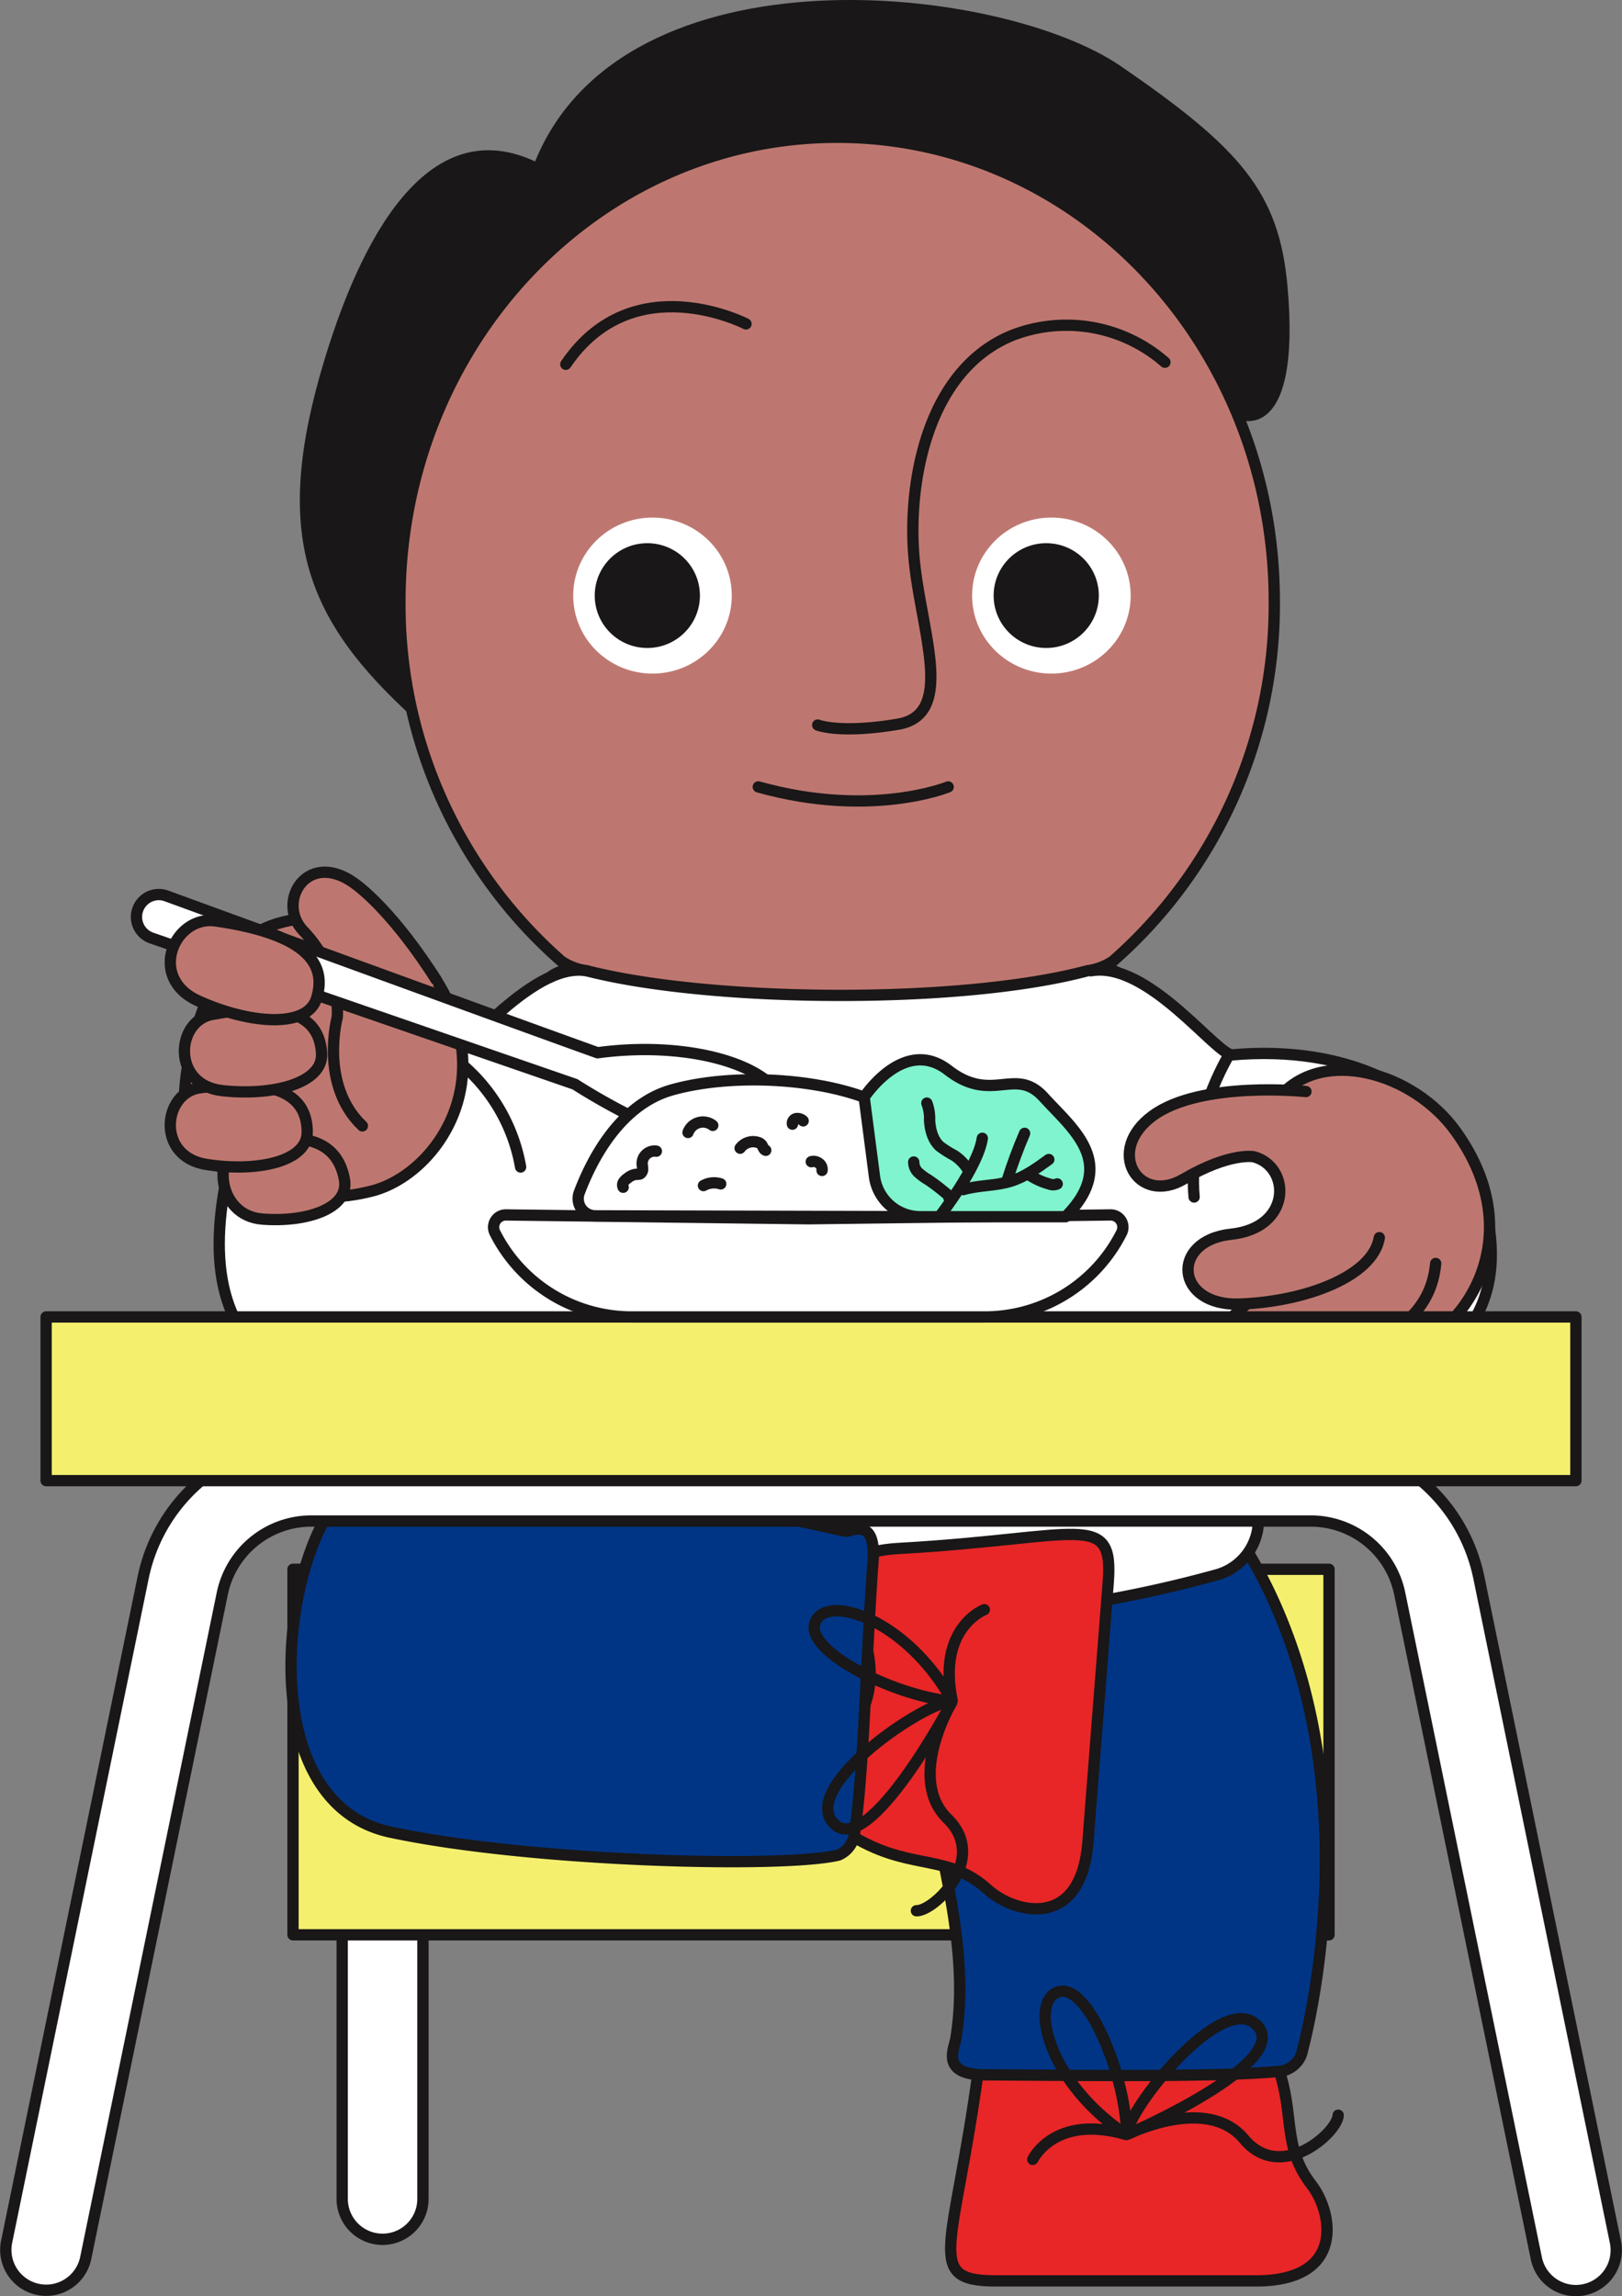<svg xmlns="http://www.w3.org/2000/svg" width="430.815" height="609.775" viewBox="0 0 430.815 609.775">
  <rect x="0" y="0" width="430.815" height="609.775" fill="#808080" stroke="none"/>
  <g id="Group_23" data-name="Group 23" transform="translate(-265.983 -256.549)">
    <g id="Group_21" data-name="Group 21" transform="translate(356.873 735.259)">
      <path id="Path_179" data-name="Path 179" d="M528.429,506.389a10.723,10.723,0,0,1-10.724-10.724V411.914H313.952v83.751a10.724,10.724,0,0,1-21.448,0V401.19a10.723,10.723,0,0,1,10.724-10.724h225.2a10.723,10.723,0,0,1,10.724,10.724v94.475A10.723,10.723,0,0,1,528.429,506.389Z" transform="translate(-292.504 -390.466)" fill="#fff" stroke="#191717" stroke-miterlimit="10" stroke-width="3"/>
    </g>
    <rect id="Rectangle_17" data-name="Rectangle 17" width="275.17" height="97.069" transform="translate(343.806 673.26)" fill="#f4f06e" stroke="#191717" stroke-linecap="round" stroke-linejoin="round" stroke-width="3"/>
    <path id="Path_857" data-name="Path 857" d="M423.167,415.029c6.76,15.067,1.777,23.836,10.434,35.046,5.566,7.21,9.1,25.452-14.771,25.452H349.847c-19.411,0-11.235-8.24-4.79-55.944,3.81-28.361,20.844,0,42.17-5.991S418.763,404.6,423.167,415.029Z" transform="translate(180.774 386.701)" fill="#e82627" stroke="#191717" stroke-linecap="round" stroke-linejoin="round" stroke-width="3"/>
    <path id="Path_856" data-name="Path 856" d="M503.6,360.812c-1.745-15.682-193.776-15.682-195.6,0a5.82,5.82,0,0,1-.643,1.787c-4.368,9.2-20.125,66.707,6.749,110.611,1.43,2.313,6.173,4.272,11.875,4.894,35.518,3.9,122.558,3.9,158.079,0,5.7-.626,10.456-2.581,11.875-4.894,26.871-43.9,12.619-101.417,8.3-110.611A5.9,5.9,0,0,1,503.6,360.812Z" transform="translate(80.549 238.162)" fill="#003586" stroke="#191717" stroke-miterlimit="10" stroke-width="3"/>
    <path id="Path_859" data-name="Path 859" d="M415.972,369.277c38.917,54.2,24.869,125.007,20.2,142.5a7.015,7.015,0,0,1-6.413,4.622c-16.133,1.483-51.808,1.022-77.91.869-11.621-.072-7.911-7.035-7.507-9.52,5.151-31.26-10.585-62.607-8.479-90.4" transform="translate(175.504 290.238)" fill="#003586" stroke="#191717" stroke-linecap="round" stroke-linejoin="round" stroke-width="3"/>
    <path id="Path_860" data-name="Path 860" d="M309.312,492.512c69.885,19.042,144.067,16.572,201.215.733A15.068,15.068,0,0,0,521.8,479.265c1.212-52.126-20.776-128.31-35.847-144.914-9-9.927-143.137-9.587-152.3.247-8.987,9.648-44.623,96.252-33.6,148.2A12.889,12.889,0,0,0,309.312,492.512Z" transform="translate(78.415 181.548)" fill="#fff" stroke="#191717" stroke-miterlimit="10" stroke-width="3"/>
    <path id="Path_855" data-name="Path 855" d="M538.926,367.978s16.49,6.7,12.765-35.307c-2.231-25.159-12.576-36.769-44.265-58.539s-131.8-32.912-155.588,25.291c-26.363-12.293-44.63,15.1-56.069,53.091-13.873,46.024-4.933,68.609,23.9,94.776S533.418,498.107,538.926,367.978Z" transform="translate(56.267 0)" fill="#191717"/>
    <path id="Path_861" data-name="Path 861" d="M296.8,389.935a125.9,125.9,0,0,0,42.846,95.58,15.709,15.709,0,0,0,6.8,2.563c32.615,8.375,99.03,9.048,132.932,0a16.016,16.016,0,0,0,6.8-2.563,125.906,125.906,0,0,0,42.85-95.58c0-68.044-51.99-123.187-116.109-123.187S296.8,321.87,296.8,389.935Z" transform="translate(75.412 26.258)" fill="#be7770" stroke="#191717" stroke-linecap="round" stroke-linejoin="round" stroke-width="3"/>
    <ellipse id="Ellipse_99" data-name="Ellipse 99" cx="21.057" cy="20.714" rx="21.057" ry="20.714" transform="translate(418.234 393.99)" fill="#fff"/>
    <ellipse id="Ellipse_100" data-name="Ellipse 100" cx="13.97" cy="13.912" rx="13.97" ry="13.912" transform="translate(423.948 400.792)" fill="#191717"/>
    <ellipse id="Ellipse_101" data-name="Ellipse 101" cx="21.057" cy="20.714" rx="21.057" ry="20.714" transform="translate(524.183 393.99)" fill="#fff"/>
    <ellipse id="Ellipse_102" data-name="Ellipse 102" cx="13.97" cy="13.912" rx="13.97" ry="13.912" transform="translate(529.9 400.792)" fill="#191717"/>
    <path id="Path_862" data-name="Path 862" d="M420.059,290.538a39.755,39.755,0,0,0-40.508-7.153c-22.982,9.33-27.854,39.768-26.135,59.068s11.221,41.6-4.272,44.208-21.309.214-21.309.214" transform="translate(155.338 62.202)" fill="none" stroke="#191717" stroke-linecap="round" stroke-linejoin="round" stroke-width="3"/>
    <path id="Path_863" data-name="Path 863" d="M356.979,283.9s-30.042-15.553-47.861,10.724" transform="translate(107.145 58.662)" fill="none" stroke="#191717" stroke-linecap="round" stroke-linejoin="round" stroke-width="3"/>
    <path id="Path_864" data-name="Path 864" d="M373.853,315.005s-20.411,8.4-50.432,0" transform="translate(143.971 150.505)" fill="none" stroke="#191717" stroke-linecap="round" stroke-linejoin="round" stroke-width="3"/>
    <path id="Path_180" data-name="Path 180" d="M381.008,328.8c-15.2-2.724-35.268,25.7-37.624,22.32-7.16-10.274-22.438-7.042-22.438-7.042s-29.6-.025-36.548,44.791c-3.45,22.231.937,42.214,25.505,51.15,28.733,10.449,44.108-3.575,44.108-3.575" transform="translate(40.842 185.54)" fill="#fff" stroke="#191717" stroke-linecap="round" stroke-linejoin="round" stroke-width="3"/>
    <path id="Path_865" data-name="Path 865" d="M343.815,449.138s5.748-12.154,24.8-6.613c-20.508-13.584-25.877-35.161-18.1-37.856s17.766,21.641,18.231,37.316c2.359-8.99,26.385-38.113,34.907-28.158S369.134,442.4,369.134,442.4s20.944-10.47,30.782,1.326,24.869-1.759,25.023-6.327" transform="translate(196.479 380.831)" fill="none" stroke="#191717" stroke-linecap="round" stroke-linejoin="round" stroke-width="3"/>
    <path id="Path_857-2" data-name="Path 857" d="M335.331,451.765c14.5,7.914,23.625,3.628,34.128,13.133,6.753,6.113,24.662,11.064,26.524-12.737l5.38-68.777c1.516-19.35-7.335-11.843-55.4-9.141-28.572,1.587-1.627,20.783-9.262,41.581S325.279,446.561,335.331,451.765Z" transform="translate(158.967 293.474)" fill="#e82627" stroke="#191717" stroke-linecap="round" stroke-linejoin="round" stroke-width="3"/>
    <path id="Path_858" data-name="Path 858" d="M315.134,464.162c37.095,7.893,104.309,9.62,118.976,6.084a7.04,7.04,0,0,0,4.282-6.095c2.474-16.007,2.974-45.752,4.883-71.78.851-11.6-5.137-8.34-7.2-8.093-27.911-6.131-46.9-10.141-69.449-14.116-22.907-4.039-48.666-11.571-64.544,4.812S278.043,456.269,315.134,464.162Z" transform="translate(54.583 278.908)" fill="#003586" stroke="#191717" stroke-linecap="round" stroke-linejoin="round" stroke-width="3"/>
    <path id="Path_865-2" data-name="Path 865" d="M372.748,376.124s-12.565,4.779-8.529,24.2c-11.943-21.505-33.034-28.54-36.329-21s20.19,19.4,35.782,21.083c-9.148,1.651-40.054,23.332-30.8,32.6s31.182-32.179,31.182-32.179-12.072,20.065-1.079,30.792-3.693,24.655-8.261,24.451" transform="translate(154.67 307.867)" fill="none" stroke="#191717" stroke-linecap="round" stroke-linejoin="round" stroke-width="3"/>
    <path id="Path_181" data-name="Path 181" d="M300.6,334.986a46.225,46.225,0,0,1,18.456,29.5" transform="translate(85.204 201.949)" fill="none" stroke="#191717" stroke-linecap="round" stroke-linejoin="round" stroke-width="3"/>
    <path id="Path_182" data-name="Path 182" d="M348.139,328.811c15.2-2.724,33.52,22.685,37.624,22.32,29.241-2.574,58.41,7.972,66.675,38.8,5.83,21.727-.379,39.372-24.948,48.308-28.733,10.449-52.355-1.787-52.355-1.787" transform="translate(207.612 185.525)" fill="#fff" stroke="#191717" stroke-linecap="round" stroke-linejoin="round" stroke-width="3"/>
    <path id="Path_183" data-name="Path 183" d="M365.227,334.909s-11.071,17.873-9.283,37.745" transform="translate(227.203 201.751)" fill="none" stroke="#191717" stroke-linecap="round" stroke-linejoin="round" stroke-width="3"/>
    <path id="Path_184" data-name="Path 184" d="M294.19,333.34c-10.224,12.075-19.518,46.4-8.3,54.671s27.561,13.7,44.762,9.233,35.389-30.585,15.128-58.829C334.449,322.623,305.544,319.931,294.19,333.34Z" transform="translate(34.182 175.556)" fill="#be7770" stroke="#191717" stroke-linecap="round" stroke-linejoin="round" stroke-width="3"/>
    <path id="Path_185" data-name="Path 185" d="M371.476,343.219c-10.224,12.075,31.118,21.352-12.973,58.721,11.21,8.268,27.561,13.705,44.762,9.237s35.389-30.585,15.128-58.832C407.065,336.555,382.829,329.806,371.476,343.219Z" transform="translate(234.296 204.684)" fill="#be7770" stroke="#191717" stroke-linecap="round" stroke-linejoin="round" stroke-width="3"/>
    <path id="Path_186" data-name="Path 186" d="M307.278,388.7c-11.489-10.9-6.688-28.8-6.688-28.8s1.358-12.186-9.058-23.057c-7.36-7.678,1.376-22.413,14.653-11.782,10.763,8.615,20.658,24.8,20.658,24.8" transform="translate(54.958 166.826)" fill="#be7770" stroke="#191717" stroke-linecap="round" stroke-linejoin="round" stroke-width="3"/>
    <path id="Path_187" data-name="Path 187" d="M288.9,342.923c-8.3,2.134-6.874,18.692,5.173,19.618s23.193-2.949,21.806-10.527S308.832,337.8,288.9,342.923Z" transform="translate(41.585 217.73)" fill="#be7770" stroke="#191717" stroke-linecap="round" stroke-linejoin="round" stroke-width="3"/>
    <path id="Path_188" data-name="Path 188" d="M287.555,337.928c-9.805,1.348-11.646,18.231,1.755,20.34s26.774-.719,26.789-8.515S311.112,334.69,287.555,337.928Z" transform="translate(31.48 207.49)" fill="#be7770" stroke="#191717" stroke-linecap="round" stroke-linejoin="round" stroke-width="3"/>
    <path id="Path_189" data-name="Path 189" d="M288.138,332.869c-9.73,1.812-10.767,18.764,2.717,20.236s26.714-1.991,26.356-9.78S311.513,328.518,288.138,332.869Z" transform="translate(34.182 193.06)" fill="#be7770" stroke="#191717" stroke-linecap="round" stroke-linejoin="round" stroke-width="3"/>
    <path id="Path_190" data-name="Path 190" d="M281.216,334.547,393.7,373.382s47.415,31.036,54.882,9.605c4.225-12.132-20.529-21.809-48.884-17.977-16.44-5.863-96.037-34.9-114.533-41.652a5.9,5.9,0,0,0-6.52,1.73h0A5.93,5.93,0,0,0,281.216,334.547Z" transform="translate(25.011 171.092)" fill="#fff" stroke="#191717" stroke-linecap="round" stroke-linejoin="round" stroke-width="3"/>
    <path id="Path_191" data-name="Path 191" d="M397.907,337.949s-27.786-2.931-40.633,6.377-3.914,23.947,8.175,16.858,18.5-5.941,18.5-5.941c9.984,2.563,10.352,18.867-5.92,20.594s-14.939,19.157,2.3,18.542,35.35-7.271,37.066-17.634" transform="translate(214.949 208.452)" fill="#be7770" stroke="#191717" stroke-linecap="round" stroke-linejoin="round" stroke-width="3"/>
    <path id="Path_192" data-name="Path 192" d="M364.171,374.406s32.022.125,34.256-24" transform="translate(248.889 241.641)" fill="#be7770" stroke="#191717" stroke-linecap="round" stroke-linejoin="round" stroke-width="3"/>
    <path id="Path_193" data-name="Path 193" d="M291.77,325.035c-10.924-1.577-18.27,15.056-4.6,21.237s28.887,7.317,31.386-.615S318.012,328.82,291.77,325.035Z" transform="translate(31.483 176.058)" fill="#be7770" stroke="#191717" stroke-linecap="round" stroke-linejoin="round" stroke-width="3"/>
    <g id="Group_22" data-name="Group 22" transform="translate(267.503 639)">
      <path id="Path_194" data-name="Path 194" d="M684.539,589.34a10.724,10.724,0,0,1-10.492-8.565L637.747,404.2a24.152,24.152,0,0,0-23.568-19.214H348.6A24.152,24.152,0,0,0,325.034,404.2l-36.3,176.575a10.724,10.724,0,0,1-21.008-4.318l36.3-176.575A45.68,45.68,0,0,1,348.6,363.538H614.179a45.677,45.677,0,0,1,44.576,36.344l36.3,176.575a10.734,10.734,0,0,1-10.517,12.883Z" transform="translate(-267.503 -363.538)" fill="#fff" stroke="#191717" stroke-miterlimit="10" stroke-width="3"/>
    </g>
    <rect id="Rectangle_18" data-name="Rectangle 18" width="406.322" height="43.467" transform="translate(278.23 606.256)" fill="#f4f06e" stroke="#191717" stroke-linecap="round" stroke-linejoin="round" stroke-width="3"/>
    <path id="Path_195" data-name="Path 195" d="M387.33,347.819,307.053,346.8a3.253,3.253,0,0,0-2.949,4.715h0a40.669,40.669,0,0,0,36.322,22.374h93.807a40.665,40.665,0,0,0,36.322-22.374h0a3.252,3.252,0,0,0-2.946-4.715Z" transform="translate(93.331 232.367)" fill="#fff" stroke="#191717" stroke-miterlimit="10" stroke-width="3"/>
    <path id="Path_196" data-name="Path 196" d="M314.618,372.878a4.565,4.565,0,0,1-4.293-6.134c3.21-8.526,10.667-23.386,24.622-27.311,19.9-5.594,51.833-2.288,63,8.937a59.6,59.6,0,0,1,12.265,18.413,4.568,4.568,0,0,1-4.24,6.334Z" transform="translate(109.505 206.529)" fill="#fff" stroke="#191717" stroke-linecap="round" stroke-linejoin="round" stroke-width="3"/>
    <path id="Path_197" data-name="Path 197" d="M331.287,345.222s10.563-16.272,22.313-7.189,17.784-1.183,25.38,7.189,19.882,17.541,5.809,31.725H346.208a12.291,12.291,0,0,1-12.186-10.706Z" transform="translate(164.223 202.698)" fill="#7ff4ce" stroke="#191717" stroke-linecap="round" stroke-linejoin="round" stroke-width="3"/>
    <path id="Path_198" data-name="Path 198" d="M313.479,351.662a1.416,1.416,0,0,1,.129-1.416,4.1,4.1,0,0,1,1.087-1.015,4.285,4.285,0,0,1,2.191-1,3.221,3.221,0,0,0,1.037-.082,1.357,1.357,0,0,0,.715-1.23c.029-.5-.1-1-.111-1.5a3.293,3.293,0,0,1,3.771-3.332" transform="translate(118.02 220.151)" fill="none" stroke="#191717" stroke-linecap="round" stroke-linejoin="round" stroke-width="3"/>
    <path id="Path_199" data-name="Path 199" d="M318.2,342.666a4.238,4.238,0,0,1,6.577-1.88" transform="translate(130.523 214.603)" fill="none" stroke="#191717" stroke-linecap="round" stroke-linejoin="round" stroke-width="3"/>
    <path id="Path_200" data-name="Path 200" d="M322.071,343.093a4.3,4.3,0,0,1,4.783-1.519,2.029,2.029,0,0,1,.9.565c.411.493.507,1.312,1.119,1.516" transform="translate(140.495 218.351)" fill="none" stroke="#191717" stroke-linecap="round" stroke-linejoin="round" stroke-width="3"/>
    <path id="Path_201" data-name="Path 201" d="M325.986,341.149a1.273,1.273,0,0,1,1.008-1.48,2.194,2.194,0,0,1,1.841.6" transform="translate(150.475 213.917)" fill="none" stroke="#191717" stroke-linecap="round" stroke-linejoin="round" stroke-width="3"/>
    <path id="Path_202" data-name="Path 202" d="M327.357,342.9a2.41,2.41,0,0,1,2.206.543,2.018,2.018,0,0,1,.661,1.777" transform="translate(154.104 222.132)" fill="none" stroke="#191717" stroke-linecap="round" stroke-linejoin="round" stroke-width="3"/>
    <path id="Path_203" data-name="Path 203" d="M319.347,345.145a5.782,5.782,0,0,1,4.583-.45" transform="translate(133.481 226.229)" fill="none" stroke="#191717" stroke-linecap="round" stroke-linejoin="round" stroke-width="3"/>
    <path id="Path_204" data-name="Path 204" d="M336.874,361.942s10.3-13.183,11.41-20.837" transform="translate(178.608 217.704)" fill="none" stroke="#191717" stroke-linecap="round" stroke-linejoin="round" stroke-width="3"/>
    <path id="Path_205" data-name="Path 205" d="M338.654,350.676c4.057-1.2,8.44-.951,12.49-2.181,3.768-1.144,7.031-3.5,10.216-5.812" transform="translate(183.191 221.767)" fill="none" stroke="#191717" stroke-linecap="round" stroke-linejoin="round" stroke-width="3"/>
    <path id="Path_206" data-name="Path 206" d="M347,356.4a11.8,11.8,0,0,0-3.825-4.032,28.289,28.289,0,0,1-3.761-2.377c-1.887-1.7-2.588-4.368-2.742-6.9a11.591,11.591,0,0,0-.726-4.6" transform="translate(176.216 210.982)" fill="none" stroke="#191717" stroke-linecap="round" stroke-linejoin="round" stroke-width="3"/>
    <path id="Path_207" data-name="Path 207" d="M344.4,352.592a2.6,2.6,0,0,0-1.172-1.662,51.251,51.251,0,0,0-4.354-3.307,16.3,16.3,0,0,1-2.617-1.891,3.878,3.878,0,0,1-1.283-2.863" transform="translate(173.702 222.246)" fill="none" stroke="#191717" stroke-linecap="round" stroke-linejoin="round" stroke-width="3"/>
    <path id="Path_208" data-name="Path 208" d="M341.926,353.068q1.989-6.274,4.583-12.329" transform="translate(191.615 216.762)" fill="none" stroke="#191717" stroke-linecap="round" stroke-linejoin="round" stroke-width="3"/>
    <path id="Path_209" data-name="Path 209" d="M343.519,343.716c-.082.172.1.347.254.45a18.4,18.4,0,0,0,5.312,2.381,2.666,2.666,0,0,0,2.034-.039" transform="translate(195.663 224.427)" fill="none" stroke="#191717" stroke-linecap="round" stroke-linejoin="round" stroke-width="3"/>
  </g>
</svg>
